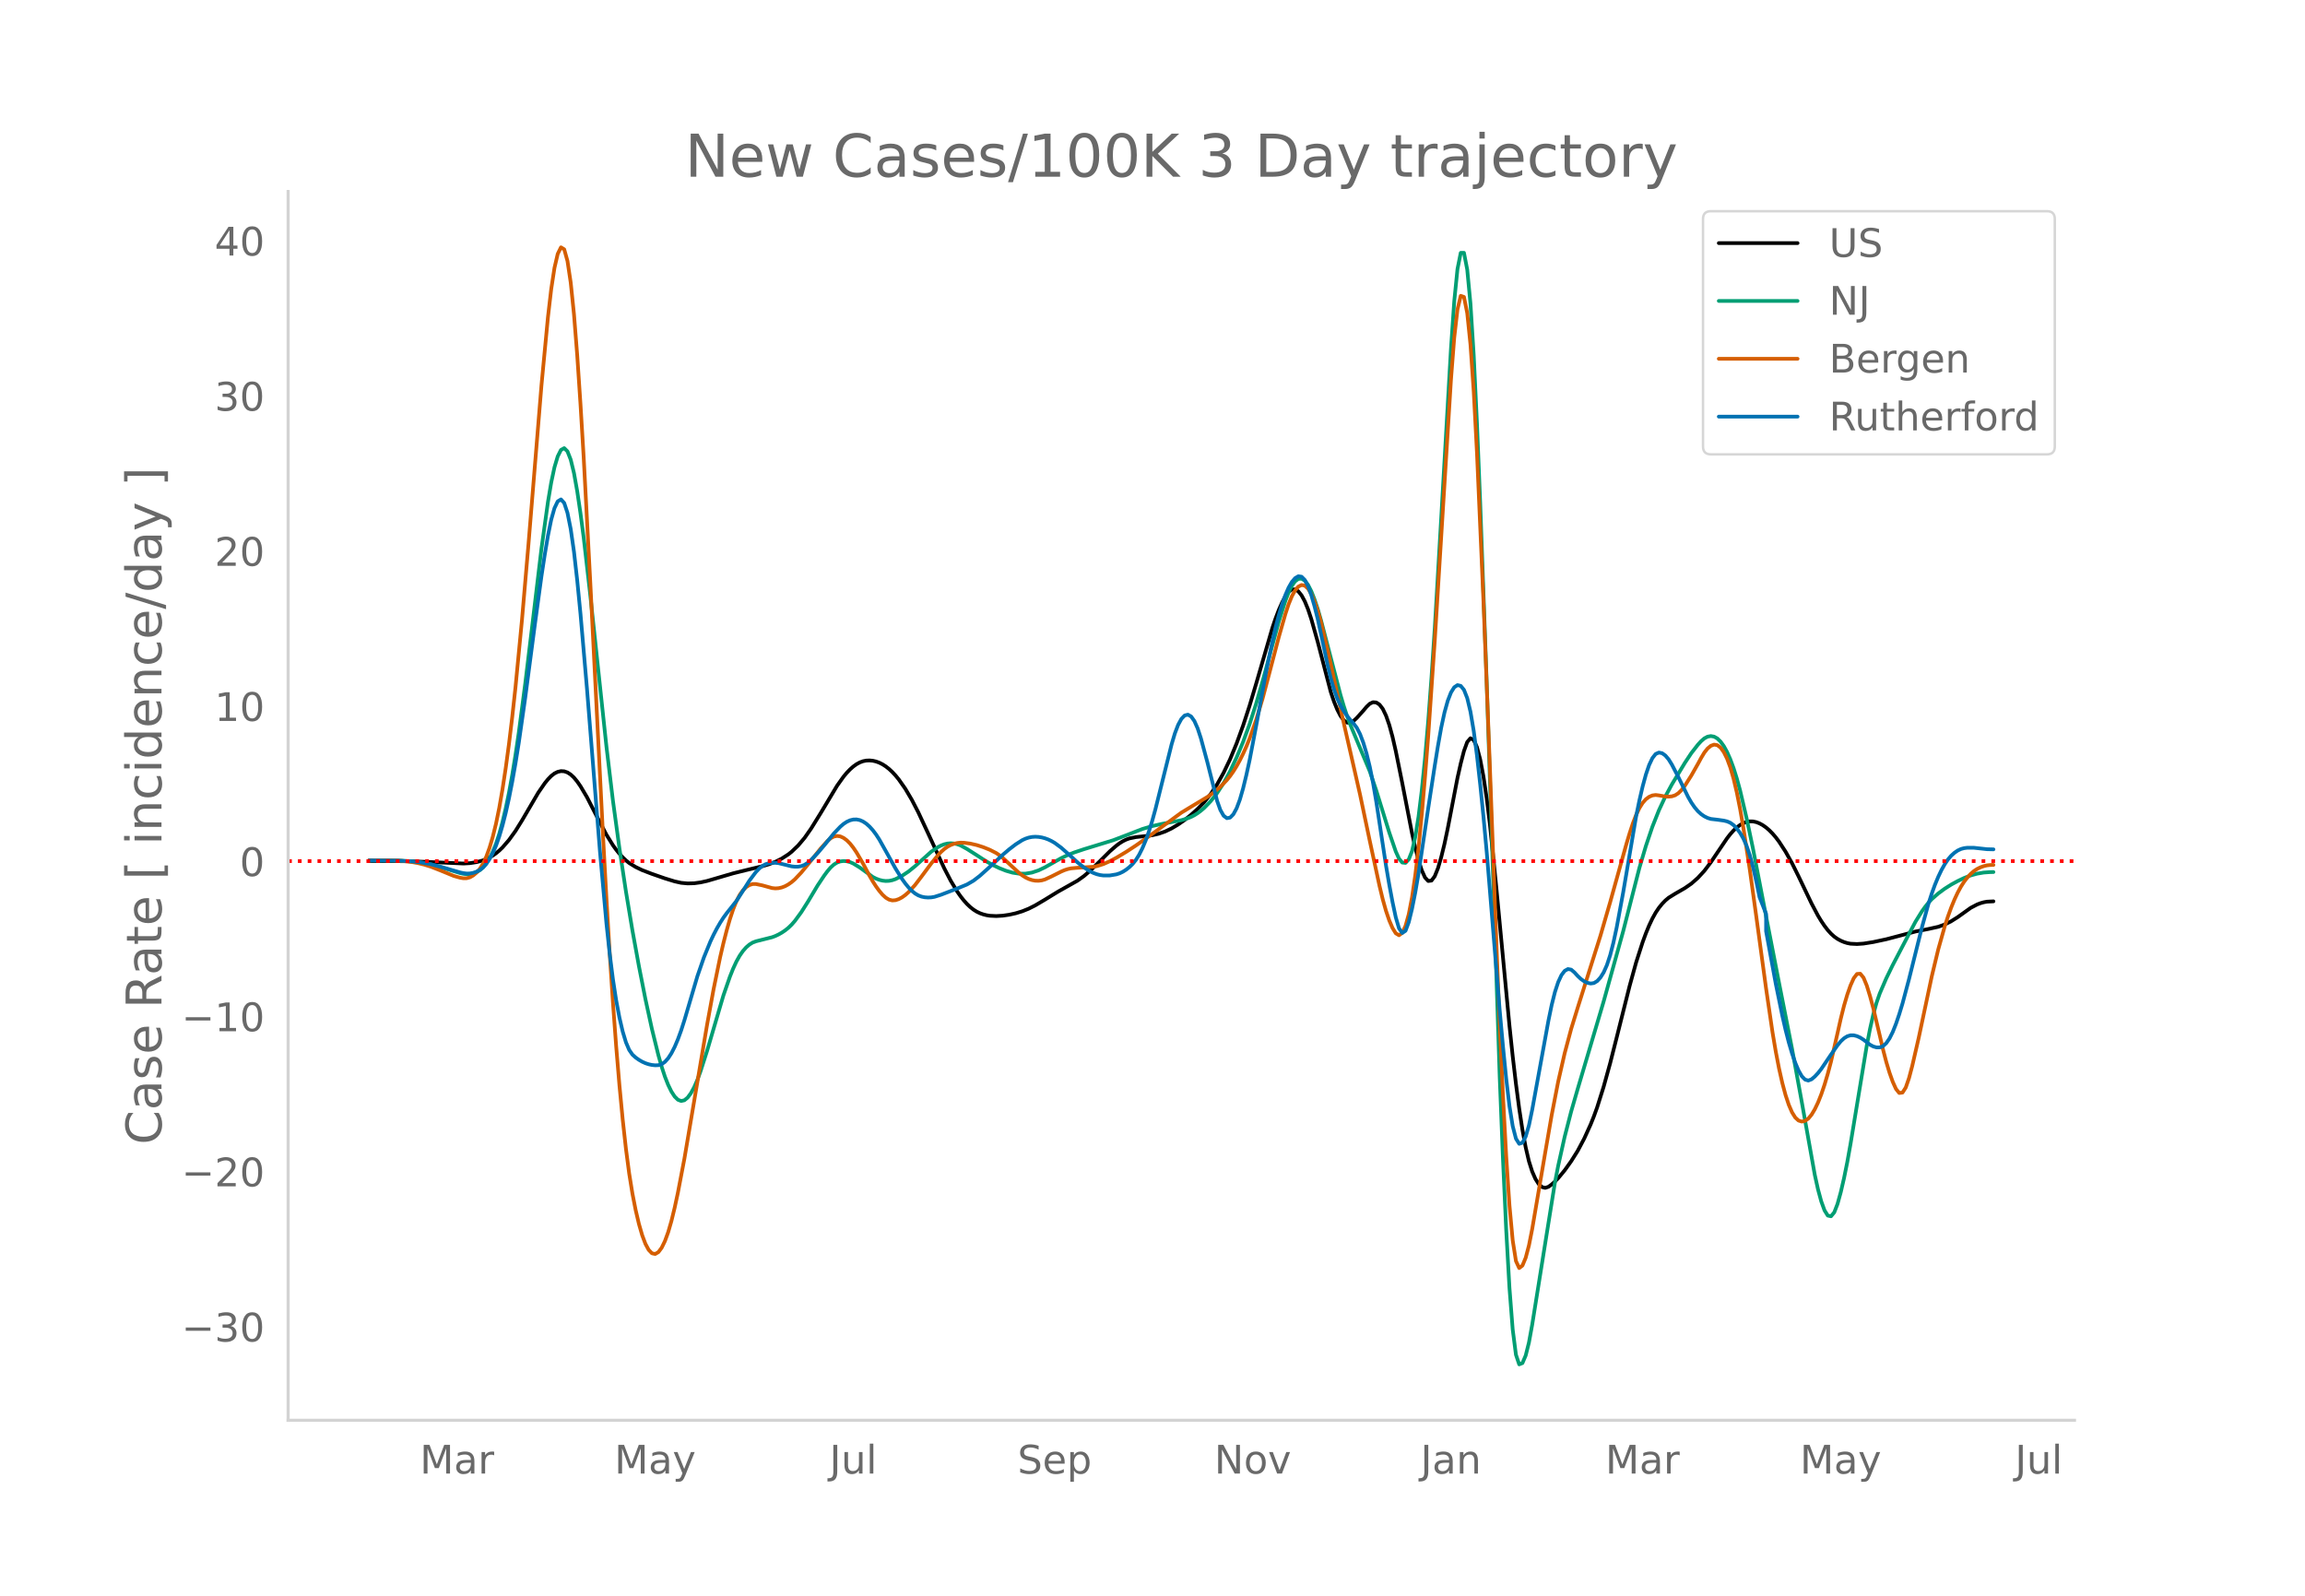 <svg height="864" viewBox="0 0 936 648" width="1248" xmlns="http://www.w3.org/2000/svg" xmlns:xlink="http://www.w3.org/1999/xlink"><defs><style>*{stroke-linecap:butt;stroke-linejoin:round}</style></defs><g id="figure_1"><path d="M0 648h936V0H0z" style="fill:#fff" id="patch_1"/><g id="axes_1"><path d="M117 576.72h725.4V77.76H117z" style="fill:none" id="patch_2"/><path clip-path="url(#p5e0b8cac19)" d="m149.973 349.62 15.827.102 7.913.277 14.508.649 2.638-.152 2.638-.41 2.638-.711 1.318-.524 1.32-.648 1.318-.778 1.32-.928 1.318-1.097 1.319-1.271 2.638-3.047 2.638-3.658 2.637-4.239 6.595-11.273 2.638-3.838 1.319-1.63 1.319-1.357 1.319-1.014 1.318-.654 1.32-.294 1.318.079 1.32.461 1.318.846 1.319 1.231 1.319 1.601 1.319 1.898 2.638 4.448 3.956 7.727 3.957 7.541 2.638 4.269 1.319 1.83 1.319 1.633 1.319 1.44 1.319 1.251 1.318 1.06 2.638 1.627 2.638 1.27 3.957 1.516 5.275 1.835 3.957 1.215 2.638.587 2.638.245 2.638-.072 2.637-.357 2.638-.583 3.957-1.157 6.595-1.932 5.275-1.308 6.595-1.59 2.638-.78 2.637-1 2.638-1.33 2.638-1.703 1.319-1.044 2.638-2.517 2.638-3.125 2.637-3.765 3.957-6.39 6.595-11.005 2.637-3.711 1.32-1.578 1.318-1.372 1.32-1.164 1.318-.946 1.319-.718 1.319-.487 1.319-.262 1.319-.057 1.319.126 1.319.305 1.318.484 1.32.664 1.318.849 1.32 1.037 1.318 1.228 1.319 1.416 1.319 1.604 2.638 3.76 2.638 4.475 2.637 5.094 3.957 8.474 6.595 14.28 2.637 5.067 2.638 4.389 1.32 1.885 1.318 1.677 1.319 1.467 1.319 1.256 1.319 1.044 1.319.832 1.319.63 1.319.463 1.318.339 1.32.22 2.637.127 2.638-.152 2.638-.386 2.638-.59 2.637-.803 2.638-1.062 2.638-1.331 3.957-2.337 5.275-3.237 7.914-4.449 2.638-1.882 2.638-2.285 3.956-3.875 3.957-3.93 2.638-2.286 1.319-.98 1.319-.819 1.319-.648 1.318-.479 2.638-.537 3.957-.422 2.638-.323 2.638-.604 2.637-.919 2.638-1.26 2.638-1.57 2.638-1.844 2.638-2.114 2.638-2.379 2.637-2.705 2.638-3.288 2.638-3.958 2.638-4.721 2.638-5.522 2.637-6.383 2.638-7.256 2.638-8.08 2.638-8.834 6.594-22.692 1.32-3.908 1.318-3.45 1.32-2.995 1.318-2.501 1.319-1.827 1.319-.972 1.319-.08 1.319.801 1.319 1.642 1.319 2.437 1.318 3.225 1.32 3.97 2.637 9.364 5.276 20.27 1.319 3.912 1.319 3.24 1.319 2.552 1.318 1.783 1.32.932 1.318.066 1.32-.738 1.318-1.23 2.638-2.93 1.319-1.57 1.319-1.267 1.319-.615 1.319.106 1.318.853 1.32 1.732 1.318 2.74 1.32 3.777 1.318 4.811 1.319 5.776 2.638 13.025 3.957 20.347 1.318 5.863 1.32 5.04 1.318 4.153 1.32 2.948 1.318 1.423 1.319-.164 1.319-1.751 1.319-3.277 1.319-4.49 1.319-5.395 1.319-6.235 3.956-20.52 1.32-5.869 1.318-5.087 1.319-3.642 1.319-1.534 1.319.705 1.319 2.917 1.319 4.99 1.319 6.923 1.318 8.829 1.32 10.734 2.637 26.03 5.276 55.5 1.319 12.458 1.319 11.244 1.319 10.007 1.318 8.643 1.32 7.152 1.318 5.636 1.32 4.175 1.318 2.988 1.319 2.076 1.319 1.219 1.319.36 1.319-.438 1.319-.955 1.319-1.185 1.318-1.358 2.638-3.196 2.638-3.688 2.638-4.201 2.638-4.96 2.638-5.796 1.318-3.292 1.32-3.643 2.637-8.369 2.638-9.53 2.638-10.387 5.275-21.028 2.638-9.534 2.638-8.206 1.319-3.589 1.319-3.21 1.319-2.797 1.319-2.377 1.319-1.971 1.319-1.633 1.318-1.365 1.32-1.11 2.637-1.633 3.957-2.284 2.638-1.82 2.638-2.325 2.637-2.862 2.638-3.49 6.595-9.744 1.319-1.698 1.319-1.47 1.318-1.23 1.32-.989 1.318-.745 1.32-.494 1.318-.235 1.319.026 1.319.282 1.319.515 1.319.726 1.319.93 1.319 1.136 1.318 1.339 1.32 1.54 1.318 1.742 2.638 4.056 2.638 4.705 2.638 5.309 5.275 11.027 2.638 4.98 1.32 2.176 1.318 1.958 1.319 1.716 1.319 1.453 1.319 1.186 1.319.928 1.319.72 1.318.559 1.32.41 1.318.26 2.638.128 2.638-.177 3.957-.631 5.275-1.13 5.276-1.39 6.594-1.756 5.276-1.032 3.957-.879 2.638-.941 2.637-1.321 2.638-1.657 5.276-3.778 2.638-1.384 1.319-.507 1.319-.376 1.318-.244 2.638-.135h0" style="fill:none;stroke:#000;stroke-linecap:round;stroke-width:1.5" id="line2d_1"/><path clip-path="url(#p5e0b8cac19)" d="m149.973 349.377 11.87.101 5.276.307 3.956.493 3.957.776 3.957 1.09 7.913 2.404 1.32.281 1.318.148 1.319-.06 1.319-.286 1.319-.51 1.319-.757 1.319-1.122 1.318-1.603 1.32-2.109 1.318-2.635 1.32-3.275 1.318-4.024 1.319-4.798 1.319-5.576 1.319-6.386 1.319-7.227 1.319-8.073 1.319-8.919 2.637-20.05 2.638-21.79 3.957-33.065 2.638-18.946 1.319-7.852 1.319-6.178 1.318-4.415 1.32-2.628 1.318-.72 1.32 1.31 1.318 3.365 1.319 5.419 1.319 7.386 1.319 8.921 1.319 10.023 2.638 23.002 6.594 61.785 2.638 21.982 2.638 19.349 2.638 17.496 2.637 15.85 2.638 14.481 2.638 13.38 2.638 12.126 2.638 10.683 1.319 4.643 1.318 4.013 1.32 3.356 1.318 2.7 1.32 2.03 1.318 1.3 1.319.508 1.319-.297 1.319-1.085 1.319-1.79 1.319-2.41 1.319-3.013 1.318-3.586 2.638-8.251 6.595-22.397 2.638-7.61 1.319-3.308 1.318-2.849 1.32-2.37 1.318-1.902 1.32-1.496 1.318-1.15 1.319-.814 1.319-.508 6.594-1.664 1.32-.498 1.318-.624 1.32-.75 1.318-.886 1.319-1.06 1.319-1.276 1.319-1.502 2.638-3.606 2.637-4.156 3.957-6.63 2.638-3.962 1.319-1.79 1.319-1.55 1.319-1.2 1.319-.828 1.319-.468 1.318-.159 1.32.1 1.318.348 1.32.582 2.637 1.618 5.276 3.827 1.319.672 1.318.5 1.32.327 1.318.14 1.32-.058 1.318-.26 1.319-.452 2.638-1.327 2.638-1.758 2.637-2.135 6.595-5.92 2.638-1.8 1.319-.694 1.319-.503 1.319-.304 1.318-.106 1.32.091 1.318.29 1.32.486 2.637 1.448 3.957 2.525 3.956 2.566 2.638 1.463 2.638 1.25 2.638 1.046 2.638.765 2.638.405 2.637.002 2.638-.442 2.638-.874 2.638-1.255 6.594-3.722 2.638-1.255 2.638-1.056 3.957-1.323 11.87-3.638 5.276-2.017 6.594-2.555 3.957-1.173 3.957-.89 7.913-1.495 2.638-.809 1.319-.536 1.319-.679 1.319-.83 1.318-.982 1.32-1.131 2.637-2.712 2.638-3.337 2.638-4.068 2.638-4.824 2.637-5.57 2.638-6.321 2.638-7.217 2.638-8.25 2.638-9.161 6.594-24.263 2.638-8.334 1.319-3.476 1.319-2.678 1.319-1.831 1.319-.978 1.319-.1 1.319.805 1.318 1.712 1.32 2.595 1.318 3.343 1.32 3.96 1.318 4.55 7.914 30.343 1.318 4.444 1.32 4.002 1.318 3.53 7.914 18.94 2.638 7.802 5.275 17.058 2.638 7.691 1.319 2.921 1.319 1.58 1.319.132 1.319-1.402 1.319-3.36 1.318-5.74 1.32-8.206 1.318-10.656 1.32-13.03 1.318-15.324 1.319-17.604 1.319-19.885 2.638-45.023 3.956-68.65 1.32-19.117 1.318-13.123 1.32-6.594 1.318-.017 1.319 6.798 1.319 13.85 1.319 20.952 1.319 27.66 1.319 32.41 2.637 72.806 5.276 160.23 1.319 33.237 1.319 28.875 1.319 23.448 1.319 16.952 1.319 10.244 1.319 3.913 1.318-.529 1.32-3.082 1.318-5.257 1.32-7.25 9.232-57.7 1.318-6.791 2.638-11.81 2.638-10.255 2.638-9.124 10.551-35.571 7.914-28.44 6.594-25.76 2.638-8.908 2.638-7.812 2.638-6.654 2.637-5.668 2.638-4.874 5.276-8.753 2.638-3.98 2.638-3.391 1.318-1.445 1.32-1.138 1.318-.702 1.32-.24 1.318.231 1.319.737 1.319 1.28 1.319 1.833 1.319 2.388 1.319 2.971 1.319 3.582 1.318 4.198 1.32 4.814 2.637 11.249 2.638 12.574 5.276 27.26 5.275 27.134 5.276 26.724 3.957 21.634 5.275 29.546 1.32 5.975 1.318 4.835 1.319 3.632 1.319 2.117 1.319.29 1.319-1.6 1.319-3.403 1.319-4.764 1.318-5.685 1.32-6.518 1.318-7.352 6.595-39.936 1.319-6.812 1.319-5.822 1.319-4.772 1.318-3.794 2.638-6.139 2.638-5.417 6.595-12.615 2.637-4.973 2.638-4.26 1.32-1.841 1.318-1.634 1.319-1.424 2.638-2.314 2.638-1.943 2.637-1.668 2.638-1.44 2.638-1.258 2.638-1.02 2.638-.726 2.638-.448 2.637-.19 1.32-.016h0" style="fill:none;stroke:#009e73;stroke-linecap:round;stroke-width:1.5" id="line2d_2"/><path clip-path="url(#p5e0b8cac19)" d="m149.973 349.29 9.232.088 3.957.204 3.957.434 2.637.477 2.638.647 2.638.826 3.957 1.557 5.275 2.169 2.638.742 1.32.206 1.318-.028 1.319-.378 1.319-.75 1.319-1.123 1.319-1.529 1.319-2.103 1.318-2.843 1.32-3.619 1.318-4.42 1.32-5.365 1.318-6.448 1.319-7.558 1.319-8.672 1.319-9.79 1.319-10.916 1.319-12.043 2.637-27.413 2.638-30.713 5.276-64.506 2.638-27.733 1.319-11.33 1.319-8.58 1.318-5.671 1.32-2.669 1.318.801 1.32 4.74 1.318 8.77 1.319 12.803 1.319 16.67 1.319 19.72 1.319 21.95 2.638 49.897 5.275 104.912 1.32 24.262 1.318 22.206 1.319 19.999 1.319 17.817 1.319 15.76 1.319 13.83 1.319 11.925 1.318 10.02 1.32 8.185 1.318 6.712 1.32 5.598 1.318 4.556 1.319 3.511 1.319 2.452 1.319 1.376 1.319.298 1.319-.766 1.319-1.765 1.318-2.696 1.32-3.615 1.318-4.533 1.32-5.415 1.318-6.123 2.638-13.802 3.957-23.363 5.275-31.163 2.638-14.398 2.638-12.879 1.319-5.668 1.319-5.146 1.319-4.608 1.319-3.988 1.318-3.287 1.32-2.571 1.318-1.878 1.32-1.302 1.318-.846 1.319-.413 1.319-.011 2.638.549 3.956 1.095 1.32.13 1.318-.085 1.32-.298 1.318-.512 1.319-.721 1.319-.927 1.319-1.132 2.638-2.793 2.637-3.188 5.276-6.622 2.638-2.914 1.319-1.142 1.319-.715 1.319-.254 1.319.197 1.318.607 1.32.973 1.318 1.332 1.32 1.675 1.318 1.95 2.638 4.497 2.638 4.972 1.319 2.275 1.319 2.04 1.318 1.805 1.32 1.553 1.318 1.21 1.32.779 1.318.33 1.319-.102 1.319-.446 1.319-.703 1.319-.942 1.319-1.173 2.637-2.882 2.638-3.453 3.957-5.333 2.638-3.23 1.319-1.42 1.319-1.188 1.319-.942 1.318-.7 1.32-.492 1.318-.312 1.32-.14 1.318.023 2.638.35 2.638.604 2.638.843 2.637 1.056 2.638 1.343 1.32.89 1.318 1.065 6.595 6.091 1.318 1.016 1.32.833 1.318.636 1.32.44 1.318.244 1.319.042 1.319-.164 1.319-.372 2.638-1.222 3.956-1.986 1.32-.57 1.318-.437 1.32-.29 2.637-.237 6.594-.424 1.32-.245 2.637-.838 2.638-1.18 2.638-1.401 3.957-2.371 3.956-2.583 5.276-3.73 13.189-9.624 3.957-2.4 6.594-3.966 2.638-1.881 2.638-2.242 2.638-2.74 1.319-1.629 1.319-1.874 1.318-2.132 1.32-2.388 1.318-2.652 1.32-2.941 1.318-3.259 2.638-7.483 2.638-8.737 2.638-9.921 3.956-15.096 2.638-9.233 1.319-4.012 1.319-3.233 1.319-2.399 1.319-1.555 1.319-.664 1.319.274 1.318 1.22 1.32 2.156 1.318 3.022 1.32 3.824 1.318 4.61 2.638 11.104 6.594 29.927 3.957 17.345 2.638 11.622 3.957 18.83 3.956 18.308 1.32 5.448 1.318 4.686 1.32 3.869 1.318 3.05 1.319 2.146 1.319.803 1.319-.978 1.319-2.845 1.319-4.743 1.319-6.792 1.318-8.991 1.32-11.221 1.318-13.394 1.32-15.284 1.318-16.891 2.638-38.433 6.594-106.156 1.32-16.957 1.318-11.464 1.32-5.514 1.318.46 1.319 6.566 1.319 12.8 1.319 19.06 1.319 24.953 2.638 60.248 2.637 68.04 2.638 71.784 1.32 32.231 1.318 28.562 1.319 24.71 1.319 19.937 1.319 14.245 1.319 8.368 1.319 2.83 1.318-1.019 1.32-3.18 1.318-5.002 1.32-6.675 5.275-30.959 2.638-15.311 2.637-13.562 2.638-11.537 2.638-9.876 2.638-8.56 9.232-29.23 3.957-13.654 6.595-23.63 1.318-4.397 1.32-4.008 1.318-3.407 1.32-2.761 1.318-2.116 1.319-1.491 1.319-.976 1.319-.567 1.319-.18 1.319.161 2.637.47 1.32.043 1.318-.125 1.32-.424 1.318-.85 1.319-1.304 1.319-1.73 2.638-4.167 2.638-4.652 1.318-2.438 1.32-2.202 1.318-1.672 1.32-1.085 1.318-.478 1.319.222 1.319 1.015 1.319 1.827 1.319 2.657 1.319 3.573 1.319 4.578 1.318 5.6 1.32 6.621 1.318 7.597 2.638 17.19 2.638 19.038 3.957 29.102 2.637 17.95 1.32 7.78 1.318 6.815 1.32 5.85 1.318 4.903 1.319 3.971 1.319 3.043 1.319 2.115 1.319 1.208 1.319.413 1.319-.271 1.318-.934 1.32-1.586 1.318-2.198 1.32-2.766 1.318-3.326 1.319-3.885 1.319-4.439 1.319-4.989 2.638-11.518 1.319-5.882 1.318-5.246 1.32-4.501 1.318-3.757 1.32-2.934 1.318-1.713 1.319-.095 1.319 1.602 1.319 3.198 1.319 4.29 1.319 4.878 2.637 11.12 1.32 5.655 1.318 5.068 1.32 4.383 1.318 3.698 1.319 2.914 1.319 1.627 1.319-.159 1.319-2.045 1.319-3.81 1.319-4.967 2.637-11.464 5.276-24.851 2.638-10.975 2.638-9.38 1.319-4.052 1.318-3.627 1.32-3.219 1.318-2.823 1.32-2.43 1.318-2.046 1.319-1.71 1.319-1.422 1.319-1.141 1.319-.872 1.319-.65 1.319-.474 1.318-.31 1.32-.145 1.318-.032h0" style="fill:none;stroke:#d55e00;stroke-linecap:round;stroke-width:1.5" id="line2d_3"/><path clip-path="url(#p5e0b8cac19)" d="m149.973 349.39 11.87.092 5.276.284 3.956.46 3.957.726 3.957 1.027 7.913 2.303 1.32.28 1.318.156 1.319-.037 1.319-.244 1.319-.453 1.319-.681 1.319-1.022 1.318-1.47 1.32-1.942 1.318-2.434 1.32-3.03 1.318-3.731 1.319-4.453 1.319-5.178 1.319-5.924 1.319-6.69 1.319-7.46 1.319-8.229 2.637-18.43 3.957-30.044 2.638-19.341 1.319-8.625 1.319-7.801 1.319-6.484 1.319-4.67 1.318-2.759 1.32-.79 1.318 1.461 1.32 3.995 1.318 6.586 1.319 9.177 1.319 11.642 1.319 13.478 2.638 30.448 5.275 66.14 2.638 29.31 1.319 12.269 1.319 10.387 1.319 8.557 1.319 6.977 1.319 5.65 1.319 4.372 1.318 3.095 1.32 1.91 1.318 1.19 1.32.93 1.318.763 1.319.598 1.319.438 1.319.286 1.319.133 1.319-.053 1.319-.405 1.318-.923 1.32-1.476 1.318-2.029 1.32-2.576 1.318-3.104 1.319-3.61 1.319-4.11 5.276-17.902 2.637-7.616 2.638-6.46 1.32-2.792 1.318-2.528 1.319-2.285 1.319-2.05 1.319-1.812 3.956-4.971 2.638-4.1 2.638-4.165 2.638-3.5 1.319-1.4 1.319-1.07 1.319-.723 1.319-.397 1.318-.156 1.32-.004 1.318.132 2.638.645 2.638.652 1.319.14 1.319-.009 1.319-.23 1.319-.526 1.318-.839 1.32-1.131 2.637-2.761 2.638-3.114 3.957-4.874 2.638-2.764 1.318-1.128 1.32-.868 1.318-.597 1.32-.322 1.318-.033 1.319.271 1.319.578 1.319.883 1.319 1.178 1.319 1.464 1.319 1.748 1.318 2.032 2.638 4.703 3.957 7.098 2.638 4.225 1.319 1.822 1.319 1.614 1.319 1.367 1.318 1.08 1.32.785 1.318.5 1.32.271 1.318.099 1.319-.064 1.319-.225 2.638-.838 6.594-2.54 3.957-1.635 2.638-1.535 2.638-2.029 3.956-3.57 5.276-4.91 2.638-2.252 2.638-2.012 2.637-1.68 1.32-.613 1.318-.436 1.32-.261 1.318-.088 1.319.069 1.319.21 1.319.347 1.319.485 1.319.624 1.319.766 2.637 1.947 3.957 3.514 2.638 2.433 2.638 2.089 2.638 1.642 1.318.63 1.32.48 1.318.325 1.32.174 2.637-.017 2.638-.443 1.319-.433 1.319-.633 1.319-.84 1.318-1.048 1.32-1.28 1.318-1.638 1.32-2.118 1.318-2.623 1.319-3.134 1.319-3.668 1.319-4.226 1.319-4.791 6.594-26.43 1.32-4.406 1.318-3.447 1.319-2.413 1.319-1.38 1.319-.34 1.319.738 1.319 1.85 1.319 2.968 1.318 4.017 2.638 9.763 3.957 15.689 1.319 3.688 1.319 2.33 1.319.994 1.319-.231 1.319-1.344 1.318-2.435 1.32-3.526 1.318-4.575 1.32-5.414 1.318-6.042 2.638-13.776 3.957-21.481 2.637-12.994 1.32-5.669 1.318-5.02 1.32-4.37 1.318-3.716 1.319-3.023 1.319-2.292 1.319-1.554 1.319-.78 1.319.184 1.319 1.331 1.318 2.518 1.32 3.658 1.318 4.566 1.32 5.243 2.637 12.25 1.319 6.242 1.319 5.47 1.319 4.574 1.319 3.674 1.319 2.828 1.318 2.24 1.32 1.908 1.318 1.629 1.32 1.449 1.318 1.761 1.319 2.566 1.319 3.47 1.319 4.393 1.319 5.417 1.319 6.54 1.319 7.684 3.956 25.971 1.32 7.712 1.318 7.038 1.319 6.188 1.319 4.469 1.319 1.879 1.319-.886 1.319-3.508 1.319-5.421 1.318-6.624 1.32-7.686 3.956-26.632 2.638-17.184 1.319-8.155 1.319-7.36 1.319-6.095 1.319-4.734 1.318-3.386 1.32-2.103 1.318-.883 1.32.323 1.318 1.619 1.319 3.36 1.319 5.549 1.319 7.825 1.319 10.014 1.319 11.766 1.319 13.08 1.318 14.307 2.638 32.094 2.638 32.248 1.319 14.5 1.319 13.19 1.319 11.074 1.319 8.157 1.319 5.078 1.319 2.088 1.318-.449 1.32-2.535 1.318-4.53 1.32-6.35 6.594-36.186 1.319-6.358 1.319-5.238 1.318-4.025 1.32-2.832 1.318-1.735 1.32-.736 1.318.243 1.319 1.114 1.319 1.449 1.319 1.243 1.319.932 1.319.62 1.319.281 1.318-.192 1.32-.799 1.318-1.433 1.32-2.105 1.318-2.964 1.319-4.011 1.319-5.097 1.319-6.126 2.638-14.232 5.275-30.995 1.32-6.434 1.318-5.647 1.319-4.832 1.319-3.88 1.319-2.788 1.319-1.669 1.319-.592 1.319.277 1.318.937 1.32 1.555 1.318 2.128 2.638 5.093 3.957 8.053 1.319 2.283 1.319 1.92 1.319 1.558 1.318 1.206 1.32.903 1.318.651 1.32.41 2.637.303 2.638.371 1.319.319 1.319.563 1.319.954 1.318 1.373 1.32 1.794 1.318 2.26 1.32 2.955 1.318 3.882 1.319 4.855 1.319 5.77 1.319 6.4 2.638 6.746v7.032l3.956 21.465 2.638 12.87 1.32 5.755 1.318 5.121 1.319 4.46 1.319 3.802 1.319 3.115 1.319 2.302 1.319 1.36 1.318.394 1.32-.512 1.318-1.119 1.32-1.424 1.318-1.67 3.957-5.848 2.638-3.761 1.319-1.61 1.318-1.225 1.32-.81 1.318-.393 1.32.008 1.318.339 1.319.599 1.319.845 2.638 2.039 1.319.709 1.319.373 1.318.005 1.32-.521 1.318-1.205 1.32-1.92 1.318-2.635 1.319-3.326 1.319-3.891 1.319-4.333 2.638-9.878 5.275-21.16 2.638-9.52 1.319-4.08 1.319-3.62 1.319-3.18 1.319-2.764 1.319-2.351 1.319-1.939 1.318-1.537 1.32-1.19 1.318-.9 1.32-.618 1.318-.353 1.319-.16 2.638.018 5.275.576 2.638.064h0" style="fill:none;stroke:#0072b2;stroke-linecap:round;stroke-width:1.5" id="line2d_4"/><path clip-path="url(#p5e0b8cac19)" d="M117 349.671h725.4" style="fill:none;stroke:red;stroke-dasharray:1.5,2.475;stroke-dashoffset:0;stroke-width:1.5" id="line2d_5"/><path d="M117 576.72V77.76" style="fill:none;stroke:#d3d3d3;stroke-linecap:square;stroke-linejoin:miter;stroke-width:1.25" id="patch_3"/><path d="M117 576.72h725.4" style="fill:none;stroke:#d3d3d3;stroke-linecap:square;stroke-linejoin:miter;stroke-width:1.25" id="patch_4"/><g id="matplotlib.axis_1"><g id="xtick_1"><g style="fill:#696969" transform="matrix(.16 0 0 -.16 170.49 598.378)" id="text_1"><defs><path d="M9.813 72.906h14.703l18.593-49.61 18.703 49.61h14.704V0H66.89v64.016l-18.797-50h-9.907l-18.796 50V0H9.813z" id="DejaVuSans-77"/><path d="M34.281 27.484q-10.89 0-15.093-2.484-4.204-2.484-4.204-8.5 0-4.781 3.157-7.594 3.156-2.797 8.562-2.797 7.485 0 12 5.297 4.516 5.297 4.516 14.078v2zm17.922 3.72V0H43.22v8.297Q40.14 3.328 35.547.953q-4.594-2.375-11.234-2.375-8.391 0-13.36 4.719Q6 8.016 6 15.922q0 9.219 6.172 13.906 6.187 4.688 18.437 4.688h12.61v.89q0 6.203-4.078 9.594-4.078 3.39-11.453 3.39-4.688 0-9.141-1.124-4.438-1.125-8.531-3.375v8.312q4.921 1.906 9.562 2.844 4.64.953 9.031.953 11.875 0 17.735-6.156 5.86-6.14 5.86-18.64z" id="DejaVuSans-97"/><path d="M41.11 46.297q-1.516.875-3.297 1.281Q36.03 48 33.89 48q-7.625 0-11.703-4.953-4.079-4.953-4.079-14.234V0H9.08v54.688h9.03v-8.5q2.844 4.984 7.375 7.39Q30.031 56 36.531 56q.922 0 2.047-.125 1.125-.11 2.484-.36z" id="DejaVuSans-114"/></defs><use xlink:href="#DejaVuSans-77"/><use x="86.279" xlink:href="#DejaVuSans-97"/><use x="147.559" xlink:href="#DejaVuSans-114"/></g></g><g id="xtick_2"><g style="fill:#696969" transform="matrix(.16 0 0 -.16 249.497 598.378)" id="text_2"><defs><path d="M32.172-5.078q-3.797-9.766-7.422-12.735-3.61-2.984-9.656-2.984H7.906v7.516h5.282q3.703 0 5.75 1.765Q21-9.766 23.483-3.219l1.61 4.094-22.11 53.813H12.5l17.094-42.766 17.093 42.766h9.516z" id="DejaVuSans-121"/></defs><use xlink:href="#DejaVuSans-77"/><use x="86.279" xlink:href="#DejaVuSans-97"/><use x="147.559" xlink:href="#DejaVuSans-121"/></g></g><g id="xtick_3"><g style="fill:#696969" transform="matrix(.16 0 0 -.16 336.838 598.378)" id="text_3"><defs><path d="M9.813 72.906h9.859V5.078q0-13.187-5-19.14-5-5.954-16.094-5.954h-3.75v8.297h3.078q6.531 0 9.219 3.672Q9.813-4.39 9.813 5.078z" id="DejaVuSans-74"/><path d="M8.5 21.578v33.11h8.984V21.922q0-7.766 3.016-11.656 3.031-3.875 9.094-3.875 7.265 0 11.484 4.64 4.234 4.64 4.234 12.656v31h8.985V0h-8.984v8.406Q42.047 3.422 37.718 1q-4.313-2.422-10.032-2.422-9.421 0-14.312 5.86Q8.5 10.296 8.5 21.578zM31.11 56z" id="DejaVuSans-117"/><path d="M9.422 75.984h8.984V0H9.422z" id="DejaVuSans-108"/></defs><use xlink:href="#DejaVuSans-74"/><use x="29.492" xlink:href="#DejaVuSans-117"/><use x="92.871" xlink:href="#DejaVuSans-108"/></g></g><g id="xtick_4"><g style="fill:#696969" transform="matrix(.16 0 0 -.16 413.183 598.378)" id="text_4"><defs><path d="M53.516 70.516V60.89q-5.61 2.687-10.594 4-4.984 1.328-9.625 1.328-8.047 0-12.422-3.125t-4.375-8.89q0-4.845 2.906-7.313 2.907-2.453 11.016-3.97l5.953-1.218q11.031-2.11 16.281-7.406 5.25-5.297 5.25-14.172 0-10.61-7.11-16.078-7.093-5.469-20.812-5.469-5.172 0-11.015 1.172Q13.14.922 6.89 3.219v10.156q6-3.36 11.765-5.078 5.766-1.703 11.328-1.703 8.438 0 13.032 3.312 4.593 3.328 4.593 9.485 0 5.359-3.297 8.39-3.296 3.032-10.812 4.547L27.484 33.5q-11.03 2.188-15.968 6.875-4.922 4.688-4.922 13.047 0 9.672 6.812 15.234 6.813 5.563 18.766 5.563 5.14 0 10.453-.938 5.328-.922 10.89-2.765z" id="DejaVuSans-83"/><path d="M56.203 29.594v-4.39H14.891q.593-9.282 5.593-14.142 5-4.859 13.938-4.859 5.172 0 10.031 1.266 4.86 1.265 9.656 3.812v-8.5Q49.266.734 44.187-.344 39.11-1.422 33.892-1.422q-13.094 0-20.735 7.61-7.64 7.625-7.64 20.625 0 13.421 7.25 21.296Q20.016 56 32.328 56q11.031 0 17.453-7.11 6.422-7.093 6.422-19.296zm-8.984 2.64q-.094 7.36-4.125 11.75-4.032 4.407-10.672 4.407-7.516 0-12.031-4.25-4.516-4.25-5.203-11.97z" id="DejaVuSans-101"/><path d="M18.11 8.203v-29H9.077v75.484h9.031v-8.296q2.844 4.875 7.157 7.234Q29.594 56 35.594 56q9.968 0 16.187-7.906 6.235-7.907 6.235-20.797T51.78 6.484q-6.218-7.906-16.187-7.906-6 0-10.328 2.375-4.313 2.375-7.157 7.25zm30.578 19.094q0 9.906-4.079 15.547-4.078 5.64-11.203 5.64-7.14 0-11.218-5.64-4.079-5.64-4.079-15.547 0-9.906 4.078-15.547 4.079-5.64 11.22-5.64 7.124 0 11.202 5.64t4.078 15.547z" id="DejaVuSans-112"/></defs><use xlink:href="#DejaVuSans-83"/><use x="63.477" xlink:href="#DejaVuSans-101"/><use x="125" xlink:href="#DejaVuSans-112"/></g></g><g id="xtick_5"><g style="fill:#696969" transform="matrix(.16 0 0 -.16 493.101 598.378)" id="text_5"><defs><path d="M9.813 72.906h13.28l32.329-60.984v60.984h9.562V0h-13.28L19.39 60.984V0H9.813z" id="DejaVuSans-78"/><path d="M30.61 48.39q-7.22 0-11.422-5.64-4.204-5.64-4.204-15.453 0-9.813 4.172-15.453 4.188-5.64 11.453-5.64 7.188 0 11.375 5.655 4.203 5.672 4.203 15.438 0 9.719-4.203 15.406-4.187 5.688-11.375 5.688zm0 7.61q11.718 0 18.406-7.625 6.703-7.61 6.703-21.078 0-13.422-6.703-21.078-6.688-7.64-18.407-7.64-11.765 0-18.437 7.64-6.656 7.656-6.656 21.078 0 13.469 6.656 21.078Q18.844 56 30.609 56z" id="DejaVuSans-111"/><path d="M2.984 54.688H12.5L29.594 8.797l17.093 45.89h9.516L35.687 0H23.485z" id="DejaVuSans-118"/></defs><use xlink:href="#DejaVuSans-78"/><use x="74.805" xlink:href="#DejaVuSans-111"/><use x="135.986" xlink:href="#DejaVuSans-118"/></g></g><g id="xtick_6"><g style="fill:#696969" transform="matrix(.16 0 0 -.16 576.837 598.378)" id="text_6"><defs><path d="M54.89 33.016V0h-8.984v32.719q0 7.765-3.031 11.61-3.031 3.858-9.078 3.858-7.281 0-11.484-4.64-4.204-4.625-4.204-12.64V0H9.08v54.688h9.03v-8.5q3.235 4.937 7.594 7.374Q30.078 56 35.797 56q9.422 0 14.25-5.828 4.844-5.828 4.844-17.156z" id="DejaVuSans-110"/></defs><use xlink:href="#DejaVuSans-74"/><use x="29.492" xlink:href="#DejaVuSans-97"/><use x="90.771" xlink:href="#DejaVuSans-110"/></g></g><g id="xtick_7"><g style="fill:#696969" transform="matrix(.16 0 0 -.16 651.891 598.378)" id="text_7"><use xlink:href="#DejaVuSans-77"/><use x="86.279" xlink:href="#DejaVuSans-97"/><use x="147.559" xlink:href="#DejaVuSans-114"/></g></g><g id="xtick_8"><g style="fill:#696969" transform="matrix(.16 0 0 -.16 730.899 598.378)" id="text_8"><use xlink:href="#DejaVuSans-77"/><use x="86.279" xlink:href="#DejaVuSans-97"/><use x="147.559" xlink:href="#DejaVuSans-121"/></g></g><g id="xtick_9"><g style="fill:#696969" transform="matrix(.16 0 0 -.16 818.24 598.378)" id="text_9"><use xlink:href="#DejaVuSans-74"/><use x="29.492" xlink:href="#DejaVuSans-117"/><use x="92.871" xlink:href="#DejaVuSans-108"/></g></g></g><g id="matplotlib.axis_2"><g id="ytick_1"><g style="fill:#696969" transform="matrix(.16 0 0 -.16 73.733 544.735)" id="text_10"><defs><path d="M10.594 35.5h62.593v-8.297H10.594z" id="DejaVuSans-8722"/><path d="M40.578 39.313Q47.656 37.797 51.625 33q3.984-4.781 3.984-11.813 0-10.78-7.422-16.703-7.421-5.906-21.093-5.906-4.578 0-9.438.906-4.86.907-10.031 2.72v9.515q4.094-2.39 8.969-3.61 4.89-1.218 10.218-1.218 9.266 0 14.125 3.656 4.86 3.656 4.86 10.64 0 6.454-4.516 10.079-4.515 3.64-12.562 3.64h-8.5v8.11h8.89q7.266 0 11.125 2.906 3.86 2.906 3.86 8.375 0 5.61-3.985 8.61-3.968 3.015-11.39 3.015-4.063 0-8.703-.89-4.641-.876-10.203-2.72v8.782q5.624 1.562 10.53 2.344 4.907.78 9.25.78 11.235 0 17.766-5.109 6.547-5.093 6.547-13.78 0-6.063-3.468-10.235-3.47-4.172-9.86-5.782z" id="DejaVuSans-51"/><path d="M31.781 66.406q-7.61 0-11.453-7.5Q16.5 51.422 16.5 36.375q0-14.984 3.828-22.484 3.844-7.5 11.453-7.5 7.672 0 11.5 7.5 3.844 7.5 3.844 22.484 0 15.047-3.844 22.531-3.828 7.5-11.5 7.5zm0 7.813q12.266 0 18.735-9.703 6.468-9.688 6.468-28.141 0-18.406-6.468-28.11-6.47-9.687-18.735-9.687-12.25 0-18.718 9.688-6.47 9.703-6.47 28.109 0 18.453 6.47 28.14Q19.53 74.22 31.78 74.22z" id="DejaVuSans-48"/></defs><use xlink:href="#DejaVuSans-8722"/><use x="83.789" xlink:href="#DejaVuSans-51"/><use x="147.412" xlink:href="#DejaVuSans-48"/></g></g><g id="ytick_2"><g style="fill:#696969" transform="matrix(.16 0 0 -.16 73.733 481.74)" id="text_11"><defs><path d="M19.188 8.297h34.421V0H7.33v8.297q5.609 5.812 15.296 15.594 9.703 9.797 12.188 12.64 4.734 5.313 6.609 9 1.89 3.688 1.89 7.25 0 5.813-4.078 9.469-4.078 3.672-10.625 3.672-4.64 0-9.797-1.61-5.14-1.609-11-4.89v9.969Q13.767 71.78 18.938 73q5.188 1.219 9.485 1.219 11.328 0 18.062-5.672 6.735-5.656 6.735-15.125 0-4.5-1.688-8.531-1.672-4.016-6.125-9.485-1.218-1.422-7.765-8.187-6.532-6.766-18.453-18.922z" id="DejaVuSans-50"/></defs><use xlink:href="#DejaVuSans-8722"/><use x="83.789" xlink:href="#DejaVuSans-50"/><use x="147.412" xlink:href="#DejaVuSans-48"/></g></g><g id="ytick_3"><g style="fill:#696969" transform="matrix(.16 0 0 -.16 73.733 418.745)" id="text_12"><defs><path d="M12.406 8.297h16.11v55.625l-17.532-3.516v8.985l17.438 3.515h9.86V8.296H54.39V0H12.406z" id="DejaVuSans-49"/></defs><use xlink:href="#DejaVuSans-8722"/><use x="83.789" xlink:href="#DejaVuSans-49"/><use x="147.412" xlink:href="#DejaVuSans-48"/></g></g><g id="ytick_4"><use xlink:href="#DejaVuSans-48" style="fill:#696969" transform="matrix(.16 0 0 -.16 97.32 355.75)" id="text_13"/></g><g id="ytick_5"><g style="fill:#696969" transform="matrix(.16 0 0 -.16 87.14 292.755)" id="text_14"><use xlink:href="#DejaVuSans-49"/><use x="63.623" xlink:href="#DejaVuSans-48"/></g></g><g id="ytick_6"><g style="fill:#696969" transform="matrix(.16 0 0 -.16 87.14 229.76)" id="text_15"><use xlink:href="#DejaVuSans-50"/><use x="63.623" xlink:href="#DejaVuSans-48"/></g></g><g id="ytick_7"><g style="fill:#696969" transform="matrix(.16 0 0 -.16 87.14 166.765)" id="text_16"><use xlink:href="#DejaVuSans-51"/><use x="63.623" xlink:href="#DejaVuSans-48"/></g></g><g id="ytick_8"><g style="fill:#696969" transform="matrix(.16 0 0 -.16 87.14 103.77)" id="text_17"><defs><path d="M37.797 64.313 12.89 25.39h24.906zm-2.594 8.593H47.61V25.391h10.407v-8.203H47.609V0h-9.812v17.188H4.89v9.515z" id="DejaVuSans-52"/></defs><use xlink:href="#DejaVuSans-52"/><use x="63.623" xlink:href="#DejaVuSans-48"/></g></g><g style="fill:#696969" transform="matrix(0 -.2 -.2 0 65.573 464.8)" id="text_18"><defs><path d="M64.406 67.281v-10.39q-4.984 4.64-10.625 6.922-5.64 2.296-11.984 2.296-12.5 0-19.14-7.64-6.641-7.64-6.641-22.094 0-14.406 6.64-22.047 6.64-7.64 19.14-7.64 6.345 0 11.985 2.296 5.64 2.297 10.625 6.938V5.609Q59.234 2.094 53.437.33q-5.78-1.75-12.218-1.75-16.563 0-26.094 10.124-9.516 10.14-9.516 27.672 0 17.578 9.516 27.703 9.531 10.14 26.094 10.14 6.531 0 12.312-1.734 5.797-1.734 10.875-5.203z" id="DejaVuSans-67"/><path d="M44.281 53.078v-8.5q-3.797 1.953-7.906 2.922-4.094.984-8.5.984-6.688 0-10.031-2.047-3.344-2.046-3.344-6.156 0-3.125 2.39-4.906 2.391-1.781 9.626-3.39l3.078-.688q9.562-2.047 13.593-5.781 4.032-3.735 4.032-10.422 0-7.625-6.032-12.078-6.03-4.438-16.578-4.438-4.39 0-9.156.86Q10.688.296 5.422 2v9.281q4.984-2.594 9.812-3.89 4.829-1.282 9.579-1.282 6.343 0 9.75 2.172 3.421 2.172 3.421 6.125 0 3.656-2.468 5.61-2.453 1.953-10.813 3.765l-3.125.735q-8.344 1.75-12.062 5.39-3.704 3.64-3.704 9.985 0 7.718 5.47 11.906Q16.75 56 26.811 56q4.97 0 9.36-.734 4.406-.72 8.11-2.188z" id="DejaVuSans-115"/><path d="M44.39 34.188q3.172-1.079 6.172-4.594 3-3.516 6.032-9.672L66.609 0H56l-9.313 18.703q-3.624 7.328-7.015 9.719-3.39 2.39-9.25 2.39h-10.75V0h-9.86v72.906h22.266q12.5 0 18.656-5.234 6.157-5.219 6.157-15.766 0-6.89-3.203-11.437-3.204-4.532-9.297-6.282zM19.673 64.797V38.922h12.406q7.125 0 10.766 3.297 3.64 3.297 3.64 9.687 0 6.39-3.64 9.64-3.64 3.25-10.766 3.25z" id="DejaVuSans-82"/><path d="M18.313 70.219V54.688h18.5v-6.985h-18.5V18.016q0-6.688 1.828-8.594 1.828-1.906 7.453-1.906h9.218V0h-9.218q-10.407 0-14.36 3.875-3.953 3.89-3.953 14.14v29.688H2.687v6.984h6.594V70.22z" id="DejaVuSans-116"/><path d="M8.594 75.984h20.703V69H17.578V-6.203h11.719v-6.984H8.594z" id="DejaVuSans-91"/><path d="M9.422 54.688h8.984V0H9.422zm0 21.296h8.984v-11.39H9.422z" id="DejaVuSans-105"/><path d="M48.781 52.594v-8.407q-3.812 2.11-7.64 3.157-3.828 1.047-7.735 1.047-8.75 0-13.593-5.547-4.829-5.532-4.829-15.547 0-10.016 4.829-15.563 4.843-5.53 13.593-5.53 3.907 0 7.735 1.046 3.828 1.047 7.64 3.156V2.094Q45.016.344 40.984-.531q-4.015-.89-8.562-.89-12.36 0-19.64 7.765-7.266 7.765-7.266 20.953 0 13.375 7.343 21.031Q20.22 56 33.016 56q4.14 0 8.093-.86 3.953-.843 7.672-2.546z" id="DejaVuSans-99"/><path d="M45.406 46.39v29.594h8.985V0h-8.985v8.203Q42.578 3.328 38.25.953q-4.313-2.375-10.375-2.375-9.906 0-16.14 7.906-6.22 7.922-6.22 20.813 0 12.89 6.22 20.797Q17.968 56 27.874 56q6.063 0 10.375-2.375 4.328-2.36 7.156-7.234zm-30.61-19.093q0-9.906 4.079-15.547 4.078-5.64 11.203-5.64 7.125 0 11.219 5.64 4.11 5.64 4.11 15.547 0 9.906-4.11 15.547-4.094 5.64-11.219 5.64-7.125 0-11.203-5.64-4.078-5.64-4.078-15.547z" id="DejaVuSans-100"/><path d="M25.39 72.906h8.297L8.297-9.28H0z" id="DejaVuSans-47"/><path d="M30.422 75.984v-89.171H9.719v6.984H21.39V69H9.719v6.984z" id="DejaVuSans-93"/></defs><use xlink:href="#DejaVuSans-67"/><use x="69.824" xlink:href="#DejaVuSans-97"/><use x="131.104" xlink:href="#DejaVuSans-115"/><use x="183.203" xlink:href="#DejaVuSans-101"/><use x="244.727" xlink:href="#DejaVuSans-32"/><use x="276.514" xlink:href="#DejaVuSans-82"/><use x="343.746" xlink:href="#DejaVuSans-97"/><use x="405.025" xlink:href="#DejaVuSans-116"/><use x="444.234" xlink:href="#DejaVuSans-101"/><use x="505.758" xlink:href="#DejaVuSans-32"/><use x="537.545" xlink:href="#DejaVuSans-91"/><use x="576.559" xlink:href="#DejaVuSans-32"/><use x="608.346" xlink:href="#DejaVuSans-105"/><use x="636.129" xlink:href="#DejaVuSans-110"/><use x="699.508" xlink:href="#DejaVuSans-99"/><use x="754.488" xlink:href="#DejaVuSans-105"/><use x="782.271" xlink:href="#DejaVuSans-100"/><use x="845.748" xlink:href="#DejaVuSans-101"/><use x="907.271" xlink:href="#DejaVuSans-110"/><use x="970.65" xlink:href="#DejaVuSans-99"/><use x="1025.631" xlink:href="#DejaVuSans-101"/><use x="1087.154" xlink:href="#DejaVuSans-47"/><use x="1120.846" xlink:href="#DejaVuSans-100"/><use x="1184.322" xlink:href="#DejaVuSans-97"/><use x="1245.602" xlink:href="#DejaVuSans-121"/><use x="1304.781" xlink:href="#DejaVuSans-32"/><use x="1336.568" xlink:href="#DejaVuSans-93"/></g></g><g style="fill:#696969" transform="matrix(.24 0 0 -.24 278.113 71.76)" id="text_19"><defs><path d="M4.203 54.688h8.985l11.234-42.672 11.172 42.672h10.593l11.235-42.672 11.187 42.672h8.985L63.28 0H52.688L40.922 44.828 29.109 0H18.5z" id="DejaVuSans-119"/><path d="M9.813 72.906h9.859V42.094L52.39 72.906h12.703L28.906 38.922 67.672 0H54.688L19.672 35.11V0h-9.86z" id="DejaVuSans-75"/><path d="M19.672 64.797V8.109h11.922q15.093 0 22.093 6.829 7 6.843 7 21.593 0 14.64-7 21.453-7 6.813-22.093 6.813zm-9.86 8.11h20.266q21.188 0 31.094-8.813 9.922-8.813 9.922-27.563 0-18.86-9.969-27.703Q51.172 0 30.078 0H9.813z" id="DejaVuSans-68"/><path d="M9.422 54.688h8.984V-.984q0-10.438-3.984-15.125-3.969-4.688-12.813-4.688h-3.421v7.61H.594q5.125 0 6.968 2.374 1.86 2.36 1.86 9.829zm0 21.296h8.984v-11.39H9.422z" id="DejaVuSans-106"/></defs><use xlink:href="#DejaVuSans-78"/><use x="74.805" xlink:href="#DejaVuSans-101"/><use x="136.328" xlink:href="#DejaVuSans-119"/><use x="218.115" xlink:href="#DejaVuSans-32"/><use x="249.902" xlink:href="#DejaVuSans-67"/><use x="319.727" xlink:href="#DejaVuSans-97"/><use x="381.006" xlink:href="#DejaVuSans-115"/><use x="433.105" xlink:href="#DejaVuSans-101"/><use x="494.629" xlink:href="#DejaVuSans-115"/><use x="546.729" xlink:href="#DejaVuSans-47"/><use x="580.42" xlink:href="#DejaVuSans-49"/><use x="644.043" xlink:href="#DejaVuSans-48"/><use x="707.666" xlink:href="#DejaVuSans-48"/><use x="771.289" xlink:href="#DejaVuSans-75"/><use x="836.865" xlink:href="#DejaVuSans-32"/><use x="868.652" xlink:href="#DejaVuSans-51"/><use x="932.275" xlink:href="#DejaVuSans-32"/><use x="964.063" xlink:href="#DejaVuSans-68"/><use x="1041.064" xlink:href="#DejaVuSans-97"/><use x="1102.344" xlink:href="#DejaVuSans-121"/><use x="1161.523" xlink:href="#DejaVuSans-32"/><use x="1193.311" xlink:href="#DejaVuSans-116"/><use x="1232.52" xlink:href="#DejaVuSans-114"/><use x="1273.633" xlink:href="#DejaVuSans-97"/><use x="1334.912" xlink:href="#DejaVuSans-106"/><use x="1362.695" xlink:href="#DejaVuSans-101"/><use x="1424.219" xlink:href="#DejaVuSans-99"/><use x="1479.199" xlink:href="#DejaVuSans-116"/><use x="1518.408" xlink:href="#DejaVuSans-111"/><use x="1579.59" xlink:href="#DejaVuSans-114"/><use x="1620.703" xlink:href="#DejaVuSans-121"/></g><g id="legend_1"><path d="M694.75 184.5H831.2q3.2 0 3.2-3.2V88.96q0-3.2-3.2-3.2H694.75q-3.2 0-3.2 3.2v92.34q0 3.2 3.2 3.2z" style="fill:none;opacity:.8;stroke:#ccc;stroke-linejoin:miter" id="patch_5"/><path d="M697.95 98.718h32" style="fill:none;stroke:#000;stroke-linecap:round;stroke-width:1.5" id="line2d_6"/><g style="fill:#696969" transform="matrix(.16 0 0 -.16 742.75 104.317)" id="text_20"><defs><path d="M8.688 72.906h9.921V28.61q0-11.718 4.235-16.875 4.25-5.14 13.781-5.14 9.469 0 13.719 5.14 4.25 5.157 4.25 16.875v44.297H64.5V27.391q0-14.25-7.063-21.532-7.046-7.28-20.812-7.28-13.828 0-20.89 7.28-7.047 7.282-7.047 21.532z" id="DejaVuSans-85"/></defs><use xlink:href="#DejaVuSans-85"/><use x="73.193" xlink:href="#DejaVuSans-83"/></g><path d="M697.95 122.203h32" style="fill:none;stroke:#009e73;stroke-linecap:round;stroke-width:1.5" id="line2d_8"/><g style="fill:#696969" transform="matrix(.16 0 0 -.16 742.75 127.802)" id="text_21"><use xlink:href="#DejaVuSans-78"/><use x="74.805" xlink:href="#DejaVuSans-74"/></g><path d="M697.95 145.688h32" style="fill:none;stroke:#d55e00;stroke-linecap:round;stroke-width:1.5" id="line2d_10"/><g style="fill:#696969" transform="matrix(.16 0 0 -.16 742.75 151.287)" id="text_22"><defs><path d="M19.672 34.813V8.108H35.5q7.953 0 11.781 3.297 3.844 3.297 3.844 10.078 0 6.844-3.844 10.078-3.828 3.25-11.781 3.25zm0 29.984V42.828h14.61q7.218 0 10.75 2.703 3.546 2.719 3.546 8.282 0 5.515-3.547 8.25-3.531 2.734-10.75 2.734zm-9.86 8.11h25.204q11.28 0 17.375-4.688Q58.5 63.53 58.5 54.89q0-6.703-3.125-10.657-3.125-3.953-9.188-4.922 7.282-1.562 11.313-6.53 4.031-4.954 4.031-12.376 0-9.765-6.64-15.093Q48.25 0 35.984 0H9.812z" id="DejaVuSans-66"/><path d="M45.406 27.984q0 9.766-4.031 15.125-4.016 5.375-11.297 5.375-7.219 0-11.25-5.375-4.031-5.359-4.031-15.125 0-9.718 4.031-15.093t11.25-5.375q7.281 0 11.297 5.375 4.031 5.375 4.031 15.093zm8.985-21.203q0-13.953-6.203-20.765Q42-20.797 29.203-20.797q-4.734 0-8.937.703-4.203.703-8.157 2.172v8.735q3.954-2.141 7.813-3.157 3.86-1.031 7.86-1.031 8.843 0 13.234 4.61 4.39 4.609 4.39 13.937v4.453q-2.781-4.844-7.125-7.234Q33.938 0 27.875 0 17.828 0 11.672 7.656q-6.156 7.672-6.156 20.328 0 12.688 6.156 20.344Q17.828 56 27.875 56q6.063 0 10.406-2.39 4.344-2.391 7.125-7.22v8.297h8.985z" id="DejaVuSans-103"/></defs><use xlink:href="#DejaVuSans-66"/><use x="68.604" xlink:href="#DejaVuSans-101"/><use x="130.127" xlink:href="#DejaVuSans-114"/><use x="169.49" xlink:href="#DejaVuSans-103"/><use x="232.967" xlink:href="#DejaVuSans-101"/><use x="294.49" xlink:href="#DejaVuSans-110"/></g><path d="M697.95 169.173h32" style="fill:none;stroke:#0072b2;stroke-linecap:round;stroke-width:1.5" id="line2d_12"/><g style="fill:#696969" transform="matrix(.16 0 0 -.16 742.75 174.773)" id="text_23"><defs><path d="M54.89 33.016V0h-8.984v32.719q0 7.765-3.031 11.61-3.031 3.858-9.078 3.858-7.281 0-11.484-4.64-4.204-4.625-4.204-12.64V0H9.08v75.984h9.03V46.188q3.235 4.937 7.594 7.374Q30.078 56 35.797 56q9.422 0 14.25-5.828 4.844-5.828 4.844-17.156z" id="DejaVuSans-104"/><path d="M37.11 75.984V68.5h-8.594q-4.828 0-6.72-1.953-1.874-1.953-1.874-7.031v-4.828h14.797v-6.985H19.922V0H10.89v47.703H2.297v6.984h8.594V58.5q0 9.125 4.25 13.297 4.25 4.187 13.468 4.187z" id="DejaVuSans-102"/></defs><use xlink:href="#DejaVuSans-82"/><use x="64.982" xlink:href="#DejaVuSans-117"/><use x="128.361" xlink:href="#DejaVuSans-116"/><use x="167.57" xlink:href="#DejaVuSans-104"/><use x="230.949" xlink:href="#DejaVuSans-101"/><use x="292.473" xlink:href="#DejaVuSans-114"/><use x="333.586" xlink:href="#DejaVuSans-102"/><use x="368.791" xlink:href="#DejaVuSans-111"/><use x="429.973" xlink:href="#DejaVuSans-114"/><use x="469.336" xlink:href="#DejaVuSans-100"/></g></g></g></g><defs><clipPath id="p5e0b8cac19"><path d="M117 77.76h725.4v498.96H117z"/></clipPath></defs></svg>